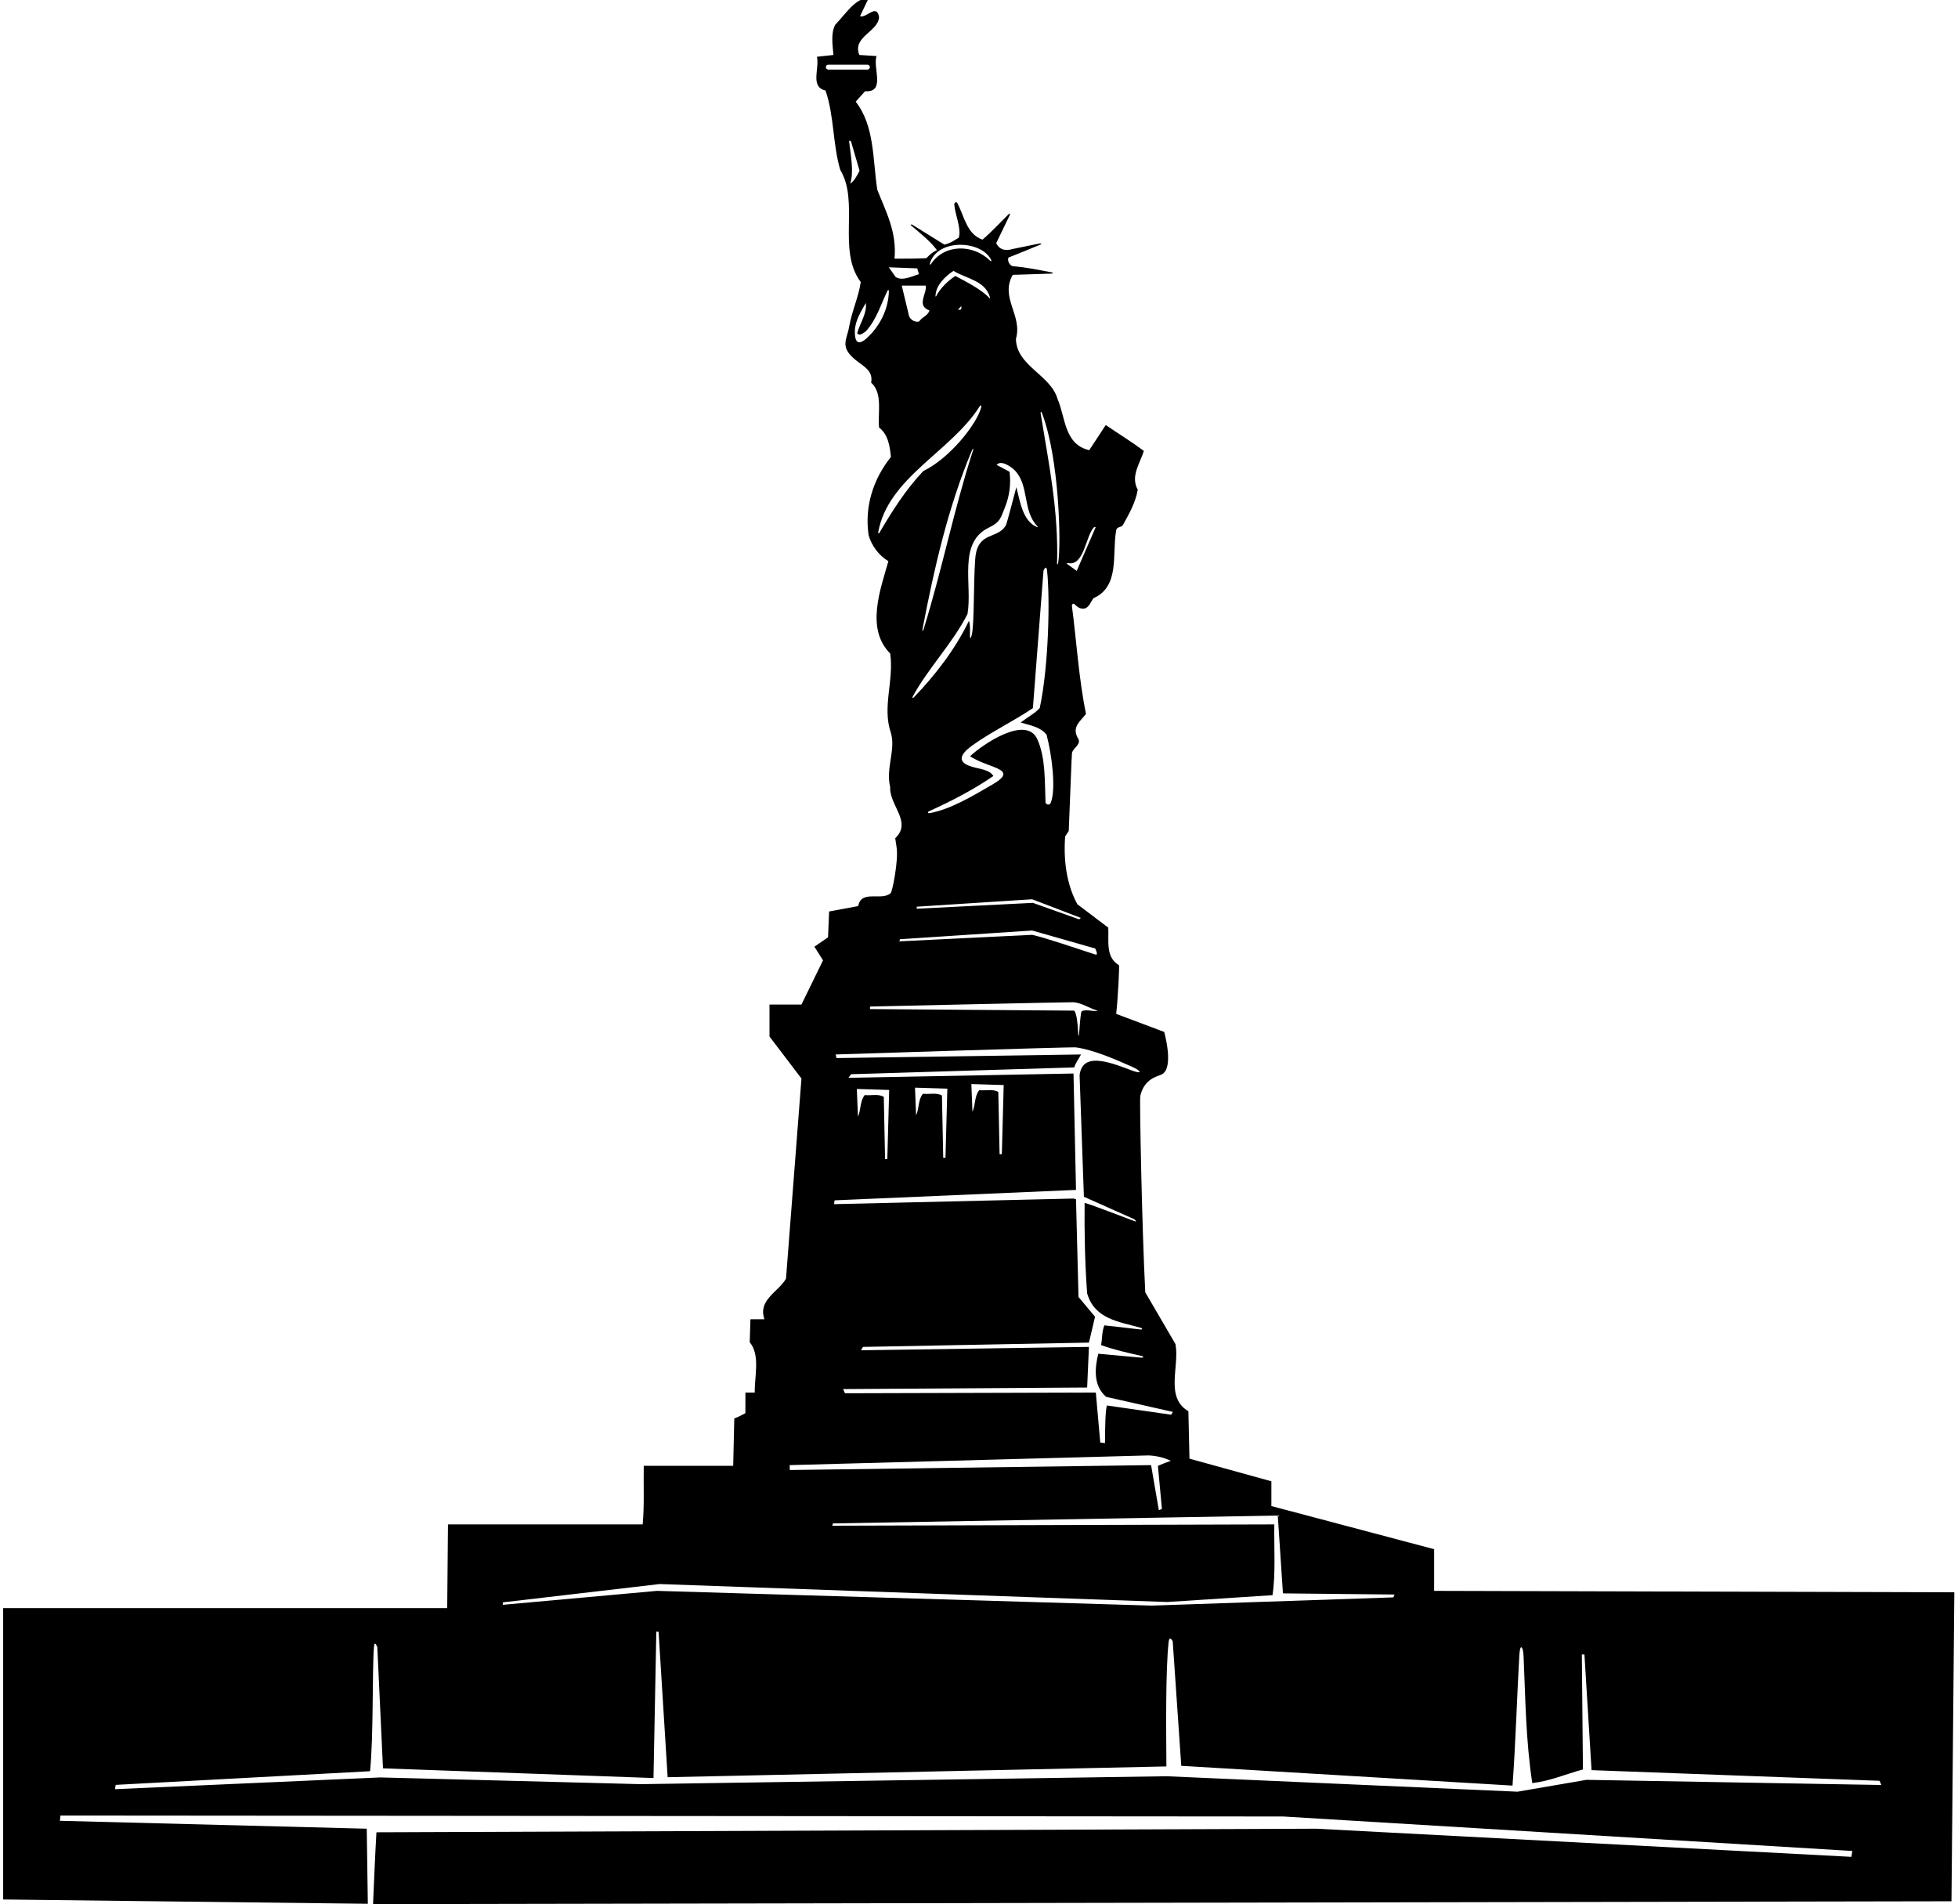 <?xml version="1.0" encoding="UTF-8"?>
<svg xmlns="http://www.w3.org/2000/svg" xmlns:xlink="http://www.w3.org/1999/xlink" width="545pt" height="530pt" viewBox="0 0 545 530" version="1.1">
<g id="surface1">
<path style=" stroke:none;fill-rule:nonzero;fill:rgb(0%,0%,0%);fill-opacity:1;" d="M 399.184 442.801 L 399.184 431.199 L 353.883 419.199 L 353.883 412.301 L 331.082 406 L 330.781 392.801 C 324.184 388.898 328.383 380.398 327.184 374.102 L 318.781 359.699 C 317.883 342.699 317.156 306.09 317.391 305.051 C 318.488 300.199 322.16 299.637 323.355 299.051 C 326.918 297.305 324.043 287.223 324.043 287.223 L 310.684 282.199 C 311.184 277.801 311.645 268.773 311.445 268.652 C 307.688 266.348 308.672 262.094 308.48 258.199 L 299.883 251.699 C 296.883 246.199 295.98 239.5 296.48 232.801 L 297.48 231.301 C 297.781 224.102 298.301 209.812 298.387 209.516 C 298.848 207.938 301.312 207.137 299.883 205.199 C 298.383 202.199 300.781 200.699 302.281 198.699 C 300.277 188.957 299.641 178.391 298.363 168.66 C 298.305 168.207 298.754 167.855 299.035 168.129 C 299.812 168.887 300.609 169.547 301.781 169.398 C 303.184 169.102 303.582 167.5 304.383 166.5 C 311.781 163.199 309.48 154.301 310.684 147.602 C 310.883 146.5 312.082 146.898 312.582 146.102 C 314.281 143 316.082 139.898 316.684 136.301 C 314.582 132.5 317.383 128.898 318.383 125.5 C 314.883 122.898 311.281 120.699 307.781 118.301 L 303.184 125.301 C 296.184 123.699 296.582 116.102 294.383 111.102 C 292.48 104.301 282.883 101.898 282.781 94.301 C 284.684 87.801 278.281 82.898 281.883 76.5 L 292.832 76.148 C 292.832 76.148 293.309 75.914 292.773 75.816 C 289.148 75.156 285.629 74.359 281.883 74.102 C 280.883 73.801 280.383 72.5 280.684 71.699 C 283.66 70.508 286.645 69.316 289.621 68.062 C 290.145 67.844 289.547 67.734 289.547 67.734 L 281.883 69.301 C 279.883 69.898 278.281 69.602 277.281 67.699 L 281.129 59.734 C 281.129 59.734 281.094 59.273 280.848 59.516 C 278.406 61.922 276.027 64.52 273.48 66.699 C 269.016 65.148 268.453 60.195 266.422 56.453 C 266.223 56.09 265.578 56.344 265.621 56.93 C 265.809 59.652 267.707 63.77 266.852 66.172 C 265.664 66.836 265 67.5 262.883 68.102 L 253.887 62.52 C 253.887 62.52 253.125 62.344 253.664 62.809 C 256.18 64.969 258.887 67.047 260.781 69.602 C 259.664 70.164 259 70.664 257.844 71.867 C 254.664 72 252.5 72 248.98 72 C 249.684 64.602 246.582 58.898 244.184 52.801 C 242.883 44.301 243.48 35.102 238.184 28.301 L 240.781 25.398 C 246.582 25.801 242.883 18.898 243.98 15.602 L 239.184 15.301 C 237.184 10.199 244.383 8.898 244.684 4.801 C 244.082 0.801 241.082 5.199 239.383 4.5 L 241.781 -0.5 C 238.164 -0.668 235.383 3.898 232.48 6.898 C 231.184 9.301 231.781 12.699 231.98 15.301 L 227.383 15.801 C 228.184 18.898 225.383 24.199 229.781 25.199 C 232.184 32.102 231.781 40.199 233.883 47.301 C 239.281 56.199 232.98 69.699 239.582 78.5 C 239 82.645 237.098 86.629 236.336 91.027 C 235.688 94.73 233.516 96.672 238.617 100.562 C 240.652 102.117 243.074 103.363 242.48 106.5 C 245.781 109.5 244.281 114.699 244.684 119 C 247.184 120.898 247.684 124.102 247.98 127.199 C 243.082 133.301 240.582 141 241.781 149 C 242.582 151.801 244.582 154.602 247.281 156.199 C 245.082 164 240.883 175 247.781 181.898 C 248.883 189.398 245.48 196.801 247.98 204 C 249.383 208.699 246.48 213.801 247.781 219.102 C 247.48 224.102 253.98 228.801 249.184 233.301 C 249.309 234.172 249.453 235.09 249.59 236.035 C 250.078 239.547 248.41 248.145 247.914 248.594 C 245.383 250.879 239.719 247.516 238.883 252.199 L 230.781 253.699 L 230.48 260.898 L 226.684 263.5 C 227.48 264.801 228.281 266 229.082 267.301 L 223.082 279.602 L 214.184 279.602 L 214.184 288.5 L 223.082 300.199 L 218.781 355.898 C 216.684 359.602 210.883 361.801 212.781 367.199 L 208.883 367.199 L 208.684 373.602 C 211.684 377.199 209.98 383.102 210.082 387.602 L 207.48 387.602 L 207.48 393.336 C 207.48 393.336 205.383 394.5 204.383 394.801 L 204.082 408 L 179.184 408 C 179.082 413.398 179.383 419 178.883 424.301 L 124.684 424.301 L 124.48 447.598 L 0.879 447.598 L 0.879 528.699 L 102.383 529.898 L 102.082 509 L 16.68 506.801 L 16.832 505.332 L 357.184 505.602 L 515.582 515.199 L 515.336 516.832 L 366.383 509 L 104.781 510 C 104.383 516.699 104.133 523.5 103.836 530 L 543.184 529.199 L 543.98 443.199 Z M 297.305 156.734 C 301.758 157.641 302.191 149.148 304.5 146.75 L 305 146.699 L 299.699 158.898 L 296.953 156.914 C 296.953 156.914 296.934 156.656 297.305 156.734 Z M 230.562 19.375 C 230.184 19.375 229.875 19.066 229.875 18.688 C 229.875 18.309 230.184 18 230.562 18 L 241.438 18 C 241.816 18 242.125 18.309 242.125 18.688 C 242.125 19.066 241.816 19.375 241.438 19.375 Z M 236.648 51.102 C 237.707 47.934 236.848 43.641 236.383 39.625 C 236.273 38.695 236.875 39.375 236.875 39.375 L 239.25 47.5 C 238.852 48.398 237.648 50.602 236.648 51.102 Z M 300.84 255.488 L 300.371 255.891 L 287.5 251.301 L 255.164 252.934 L 255.168 252.371 L 287.301 250.301 Z M 270.527 213.41 C 268.402 212.754 265.289 211.312 270.648 207.477 C 276.094 203.578 282.027 200.805 287.5 197.102 L 290.453 158.82 C 290.453 158.82 291.23 156.98 291.441 158.82 C 292.289 166.203 291.934 185.391 289.398 197.102 C 288 198.602 285.898 199.699 284.102 201.102 C 286.699 201.898 289.602 202.301 291.301 204.5 C 292.801 210.082 294.02 219.898 292.422 223.539 C 292.102 224.27 291.039 223.859 291.016 223.324 C 290.777 217.613 291.078 210.82 288.699 205.699 C 285.59 199.035 273.699 207.039 270 210.5 C 275.336 214 283.977 213.895 276.129 218.43 C 270.621 221.609 264.75 225.195 258.859 226.312 C 258.172 226.445 258.07 226.035 258.703 225.75 C 264.836 222.973 270.789 219.898 276.5 216 C 275.434 214.188 272.605 214.051 270.527 213.41 Z M 290.016 114.969 C 294.828 127.371 295.434 151.605 294.523 156.754 C 294.43 157.277 294.223 157.109 294.23 156.812 C 294.664 142.164 291.891 128.816 289.672 115.18 C 289.578 114.621 289.816 114.461 290.016 114.969 Z M 279.777 141.074 C 280.973 138.039 281.438 134.746 281 131.301 L 277.398 129.398 C 278.66 127.855 281.652 130.047 282.578 131.043 C 286.52 135.297 284.598 142.188 288.734 146.453 C 288.883 146.605 288.859 146.785 288.699 146.723 C 284.645 145.066 283.957 139.641 282.898 135.602 C 282.102 138.602 280.273 145.555 280.078 145.98 C 279.152 147.996 277.102 148.562 275.227 149.387 C 272.547 150.566 271.656 152.645 271.445 155.621 C 270.926 163 271.227 173.852 270.465 176.824 C 270.184 177.906 269.98 177.785 269.977 176.875 C 269.973 175.496 270.125 174.074 269.699 172.801 C 265.996 180.492 260.578 187.641 254.395 194.078 C 254.062 194.422 253.844 194.238 254.078 193.812 C 258.434 185.863 265.219 178.969 269.301 170.898 C 270.715 162.703 266.531 151.129 275.164 146.895 C 278.34 145.336 278.422 144.512 279.777 141.074 Z M 256.816 174.887 C 260.059 157.992 263.887 141.305 270.379 125.727 C 270.867 124.543 271.09 124.594 270.699 125.797 C 265.496 141.906 262.152 158.844 257.102 175.074 C 256.84 175.918 256.641 175.789 256.816 174.887 Z M 267.301 86.199 L 266.602 86.199 L 267.602 85.199 C 267.5 85.5 267.801 86 267.301 86.199 Z M 265.898 76.801 C 263.711 78.324 261.793 80.117 260.578 82.441 C 260.516 82.562 260.391 82.559 260.391 82.438 C 260.422 79.398 263.188 76.844 265.398 75.398 C 269.078 77.625 274.25 78.07 275.578 82.809 C 275.625 82.969 275.492 83.059 275.379 82.938 C 273.184 80.586 269.137 78.512 265.898 76.801 Z M 258.84 73.281 C 261 66.215 273.422 66.898 275.934 72.469 C 276.039 72.703 275.844 72.801 275.645 72.605 C 270.793 67.836 262.789 67.879 259.066 73.586 C 258.938 73.785 258.746 73.586 258.84 73.281 Z M 258.699 86.398 C 258.301 87.898 256.699 88.199 255.801 89.5 C 254.398 89.801 253 88.699 252.898 87.398 L 251 79.5 L 257.699 79.5 C 258 81.801 255 85.102 258.699 86.398 Z M 242.266 93.141 C 239.477 96.109 237.871 96.164 237.945 92.125 C 237.996 89.312 239.648 86.699 240.988 84.336 C 241.387 87.137 239.387 89.938 238.59 92.738 C 239.289 93.738 240.289 92.637 240.988 92.238 C 243.996 88.945 245.148 84.766 247.023 80.949 C 247.145 80.711 247.418 80.535 247.41 81.062 C 247.391 83.043 246.852 88.262 242.266 93.141 Z M 247.398 74.398 L 255.301 74.699 L 255.801 76.301 C 253.801 76.898 251.199 78.301 249.301 77.102 Z M 244.805 148.246 C 244.637 148.531 244.383 148.535 244.43 148.258 C 247.09 132.926 264.668 125.809 272.727 113.047 C 272.922 112.734 273.246 112.84 273.141 113.27 C 271.934 118.117 264.164 127.699 257 131.102 C 252.035 136.352 248.348 142.238 244.805 148.246 Z M 250.496 261.426 L 287.301 259 L 304.836 264 C 304.836 264 305.926 266.016 304.836 265.664 C 299.66 264.008 291.348 261.109 287.301 260.199 L 250.324 262.012 Z M 242.164 280.16 C 242.164 280.16 298.137 278.895 298.84 278.961 C 301.289 279.207 303.242 280.676 305.5 281.301 C 304.75 281.75 302.207 280.738 301.062 281.508 C 300.852 281.648 300.609 284.363 300.43 286.828 C 300.273 288.922 300.156 288.699 300.078 287.145 C 299.957 284.734 299.668 282.031 299 281.301 L 242.164 280.863 Z M 232.301 334.102 L 299.5 331.199 L 298.801 298.602 L 298.801 298.801 L 236.164 300 L 236.898 299 L 299 297.102 C 299.398 295.801 300.301 294.699 300.898 293.5 L 232.836 294.5 L 232.602 293.5 C 232.602 293.5 298.297 291.359 299.52 291.531 C 304.23 292.207 310 294.648 314.984 296.867 C 317.953 298.188 318.012 299.105 314.762 297.855 C 308.488 295.441 301.223 292.844 300.5 299.301 L 301.699 333.102 L 315.664 339.336 C 315.664 339.336 316.84 340.273 315.785 339.895 C 313.211 338.969 304.598 335.578 301.898 334.801 C 301.801 343.102 302 351.801 302.602 360 C 304.73 367.285 311.602 367.859 317.523 369.582 C 318.27 369.797 317.68 370.07 317.68 370.07 L 307.398 368.898 C 306.699 370.602 306.801 372.602 306.5 374.398 C 310.113 375.707 313.902 376.539 317.688 377.402 C 318.828 377.66 317.855 377.906 317.855 377.906 L 305.699 376.801 C 304.699 380.898 304.301 385.699 307.898 388.801 L 326.465 392.992 L 325.984 393.773 L 308.102 391.199 C 307.672 392.578 307.59 397.039 307.57 401.664 L 306.254 401.52 L 305 387.398 L 305 387.602 L 235.199 387.801 L 234.664 386.633 L 302.602 386.199 L 303.102 374.898 L 239.664 375.836 L 240.199 374.898 L 303.102 373.699 L 304.801 366.5 L 300.199 361 L 299.5 333.801 L 298.801 333.602 L 232.164 335.164 Z M 238.5 303.102 L 247.5 303.375 L 246.98 322.625 L 246.355 322.625 L 246 305.301 C 244.5 304.398 242.5 305 240.699 304.801 C 239.301 306.5 239.699 308.898 238.801 310.801 Z M 254.688 302.738 L 263.688 303.012 L 263.168 322.262 L 262.543 322.262 L 262.188 304.938 C 260.688 304.039 258.688 304.637 256.887 304.438 C 255.488 306.137 255.887 308.539 254.988 310.438 Z M 270.375 301.738 L 279.375 302.012 L 278.855 321.262 L 278.23 321.262 L 277.875 303.938 C 276.375 303.039 274.375 303.637 272.574 303.438 C 271.176 305.137 271.574 307.539 270.676 309.438 Z M 319.699 405.102 C 321.898 405.199 324 405.699 325.898 406.602 C 324.699 407 323.5 407.5 322.301 408 L 323.414 419.992 L 322.559 420.352 L 320.398 407.801 L 219.836 409.164 L 219.801 407.801 Z M 139.98 446 L 183.602 440.902 L 324.898 445.902 L 354.199 444 C 355.102 438 354.602 430.902 354.699 424.301 L 231.664 424.664 L 231.832 424.027 L 355.664 421.836 L 357.102 443.5 L 388.172 443.82 L 387.832 444.613 L 320.602 446.902 L 182.898 442.801 L 139.973 446.68 Z M 441.602 495.398 L 422.398 498.699 L 324.699 494.398 L 178.301 496.602 L 105.832 494.73 L 32 498 L 32.199 496.801 L 103 493 C 104.004 483.27 103.559 465.113 104.098 458.328 C 104.258 456.328 105.027 458.508 105.027 458.508 L 106.602 492.199 L 181.898 494.898 L 182.684 454.168 L 183.309 454.18 L 185.836 494.668 L 324.664 491.668 C 324.586 481.477 324.422 464.695 325.285 457.012 C 325.504 455.047 326.418 456.84 326.418 456.84 L 328.801 491.5 L 421 497 C 421.848 485.883 422.34 469.945 422.906 460.66 C 423.117 457.145 423.965 458.434 424.074 460.844 C 424.609 472.77 424.664 484.168 426.5 496.301 C 431.199 495.801 435.898 493.801 440.602 492.5 L 440.297 460.5 L 441.02 460.5 L 443 492.699 L 523.164 495.668 L 523.664 496.832 L 441.602 495.398 "/>
</g>
</svg>
